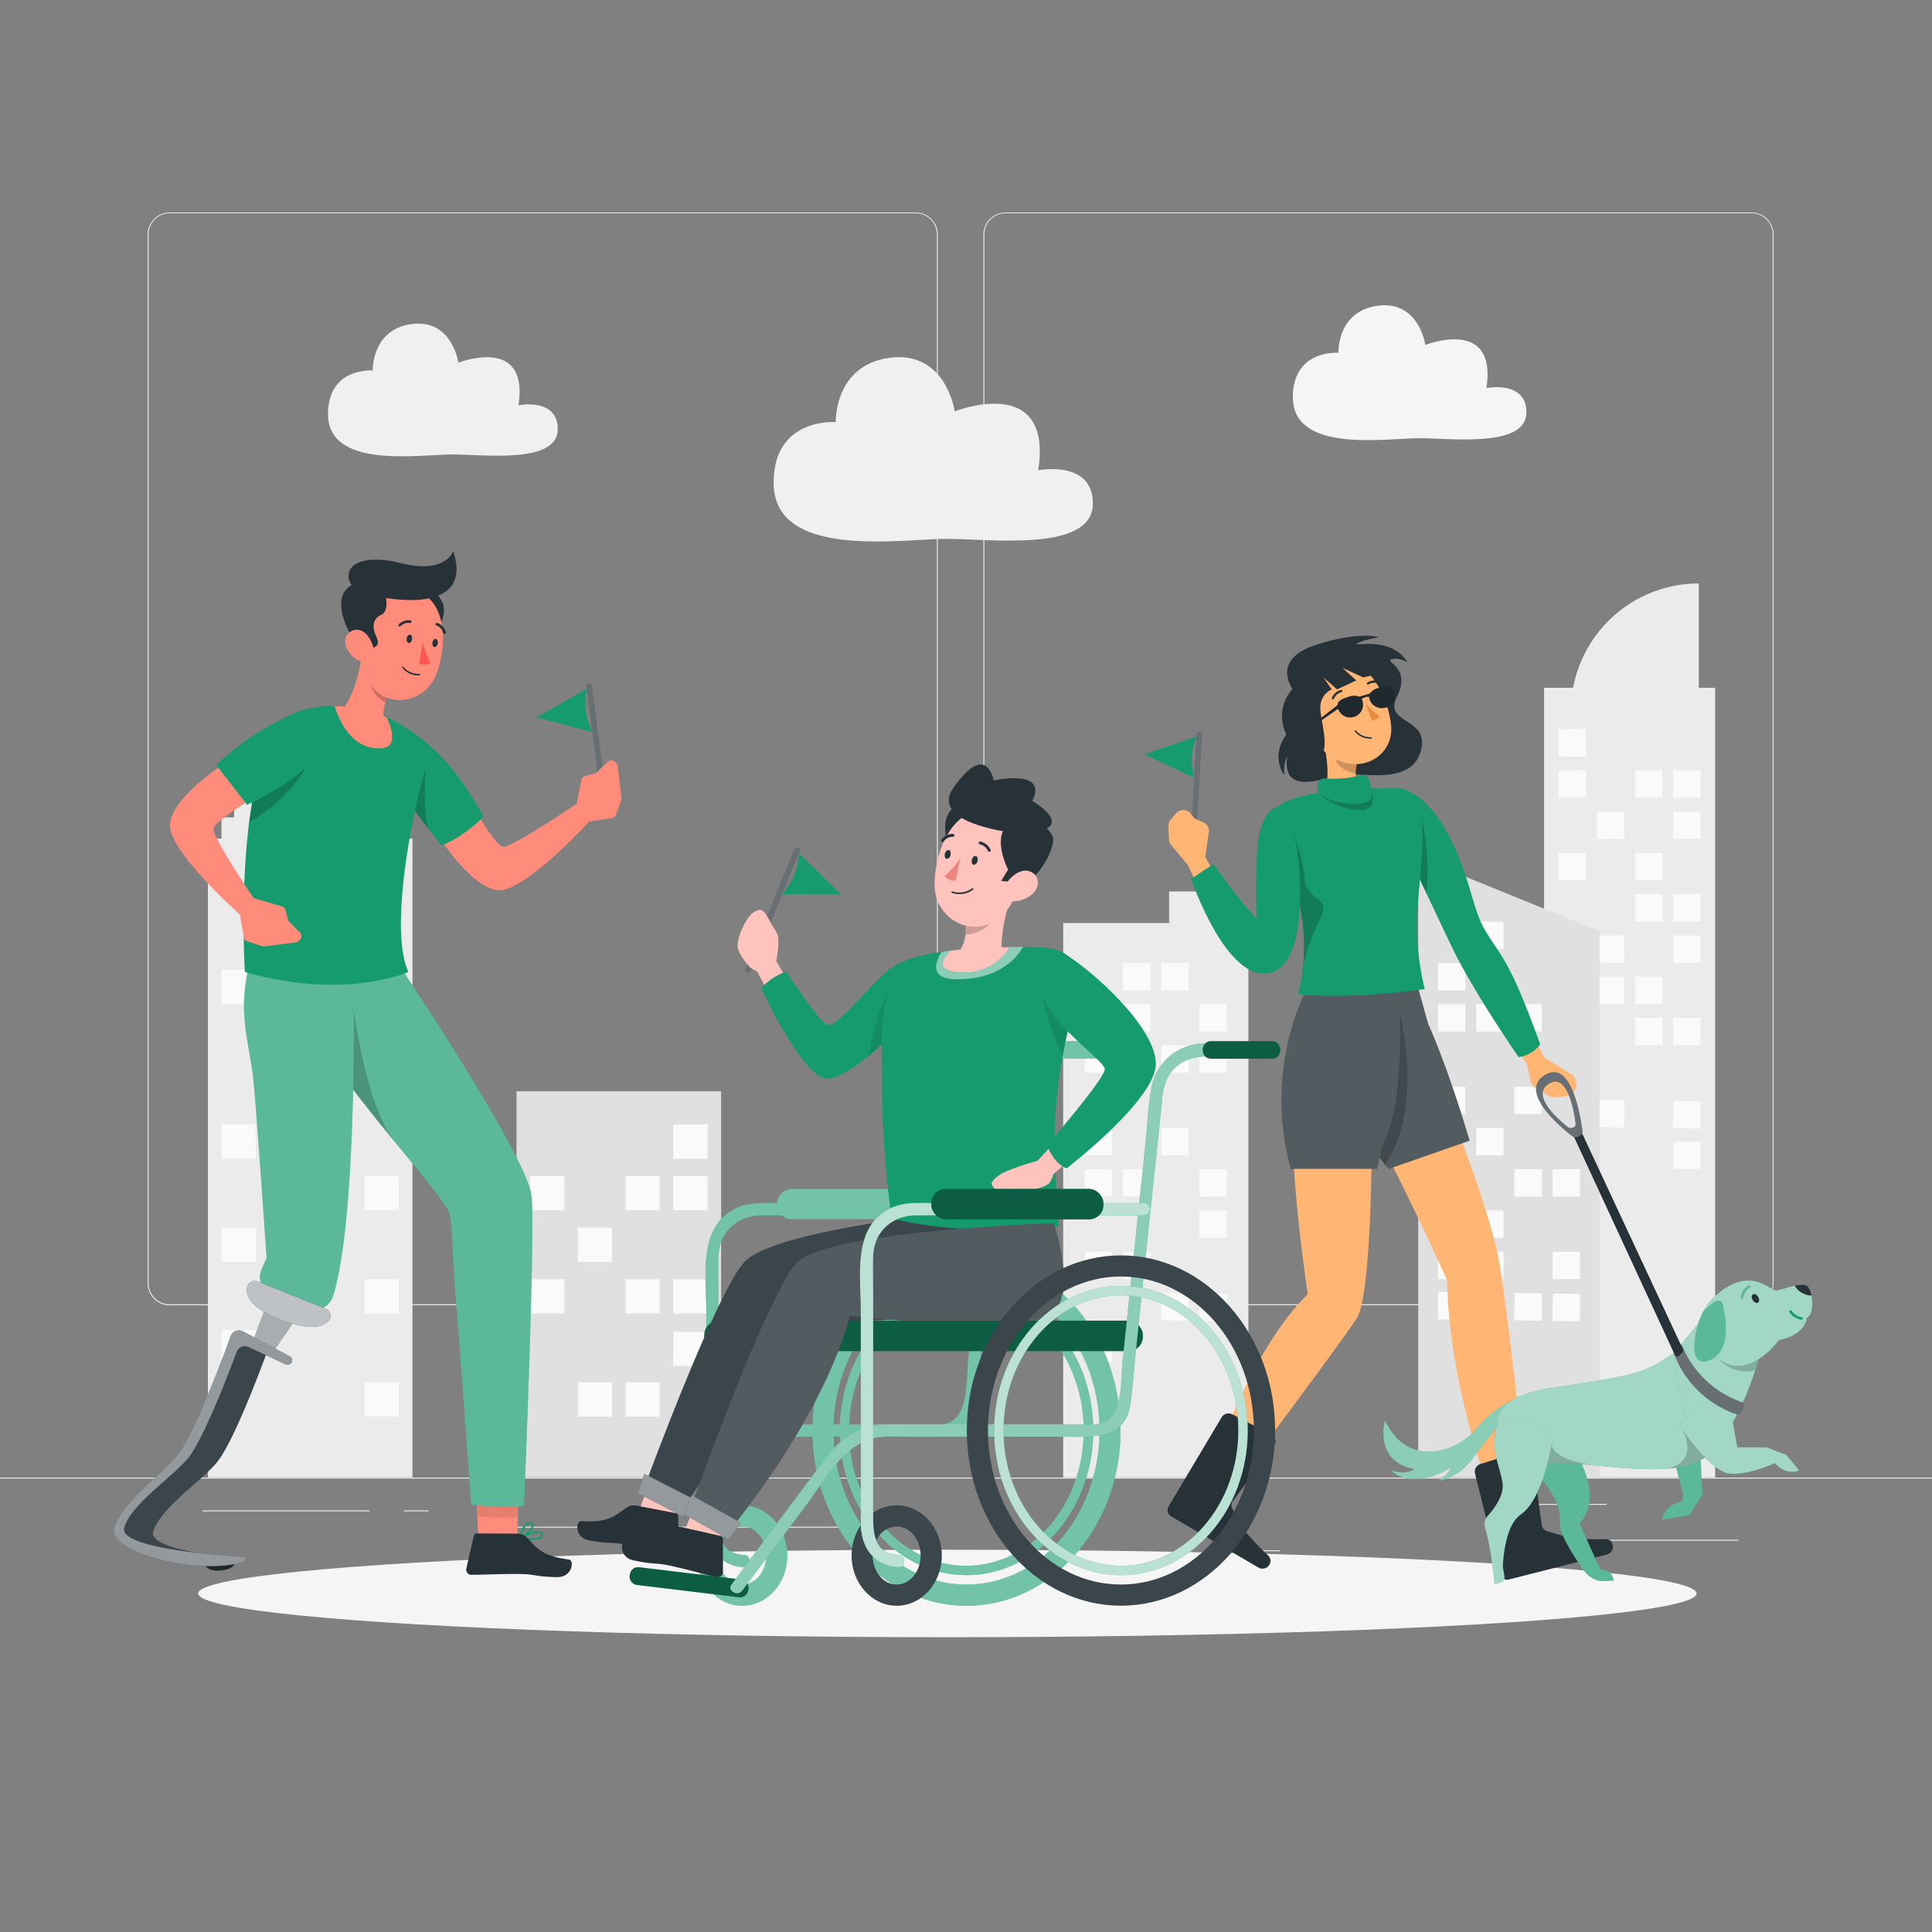 <svg xmlns="http://www.w3.org/2000/svg" viewBox="0 0 500 500"><rect x="0" y="0" width="500" height="500" fill="#808080" stroke="none"/><g id="freepik--background-complete--inject-1"><rect x="416.78" y="398.49" width="33.12" height="0.25" style="fill:#ebebeb"></rect><rect x="322.53" y="401.21" width="8.69" height="0.25" style="fill:#ebebeb"></rect><rect x="396.59" y="389.21" width="19.19" height="0.25" style="fill:#ebebeb"></rect><rect x="52.46" y="390.89" width="43.19" height="0.25" style="fill:#ebebeb"></rect><rect x="104.56" y="390.89" width="6.33" height="0.25" style="fill:#ebebeb"></rect><rect x="131.47" y="395.11" width="93.68" height="0.25" style="fill:#ebebeb"></rect><path d="M237,337.8H43.92a5.71,5.71,0,0,1-5.71-5.71V60.66A5.71,5.71,0,0,1,43.92,55H237a5.71,5.71,0,0,1,5.71,5.71V332.09A5.71,5.71,0,0,1,237,337.8ZM43.92,55.2a5.47,5.47,0,0,0-5.46,5.46V332.09a5.47,5.47,0,0,0,5.46,5.46H237a5.47,5.47,0,0,0,5.46-5.46V60.66A5.47,5.47,0,0,0,237,55.2Z" style="fill:#ebebeb"></path><path d="M453.31,337.8H260.21a5.72,5.72,0,0,1-5.71-5.71V60.66A5.72,5.72,0,0,1,260.21,55h193.1A5.71,5.71,0,0,1,459,60.66V332.09A5.71,5.71,0,0,1,453.31,337.8ZM260.21,55.2a5.47,5.47,0,0,0-5.46,5.46V332.09a5.47,5.47,0,0,0,5.46,5.46h193.1a5.47,5.47,0,0,0,5.46-5.46V60.66a5.47,5.47,0,0,0-5.46-5.46Z" style="fill:#ebebeb"></path><rect y="382.4" width="500" height="0.25" style="fill:#ebebeb"></rect><polygon points="103.23 217.04 103.23 211.54 89.32 211.54 60.61 196.34 60.61 211.54 57.31 211.54 57.31 217.04 53.8 217.04 53.8 382.35 106.75 382.35 106.75 217.04 103.23 217.04" style="fill:#ebebeb"></polygon><rect x="69.67" y="224.3" width="8.85" height="8.85" style="fill:#fafafa"></rect><rect x="69.67" y="237.65" width="8.85" height="8.85" style="fill:#fafafa"></rect><rect x="57.31" y="250.99" width="8.85" height="8.85" style="fill:#fafafa"></rect><rect x="82.02" y="250.99" width="8.85" height="8.85" style="fill:#fafafa"></rect><rect x="94.38" y="250.99" width="8.85" height="8.85" style="fill:#fafafa"></rect><rect x="82.02" y="264.34" width="8.85" height="8.85" style="fill:#fafafa"></rect><rect x="69.67" y="277.68" width="8.85" height="8.85" style="fill:#fafafa"></rect><rect x="94.38" y="277.68" width="8.85" height="8.85" style="fill:#fafafa"></rect><rect x="57.31" y="291.03" width="8.85" height="8.85" style="fill:#fafafa"></rect><rect x="69.67" y="291.03" width="8.85" height="8.85" style="fill:#fafafa"></rect><rect x="82.02" y="291.03" width="8.85" height="8.85" style="fill:#fafafa"></rect><rect x="94.38" y="304.37" width="8.85" height="8.85" style="fill:#fafafa"></rect><rect x="57.31" y="317.72" width="8.85" height="8.85" style="fill:#fafafa"></rect><rect x="94.38" y="331.07" width="8.85" height="8.85" style="fill:#fafafa"></rect><rect x="57.31" y="344.15" width="8.85" height="8.85" transform="translate(5 -0.85) rotate(0.82)" style="fill:#fafafa"></rect><rect x="94.38" y="357.76" width="8.85" height="8.85" style="fill:#fafafa"></rect><rect x="133.68" y="282.42" width="52.95" height="99.92" style="fill:#e0e0e0"></rect><rect x="174.27" y="291.03" width="8.85" height="8.85" style="fill:#fafafa"></rect><rect x="137.19" y="304.37" width="8.85" height="8.85" style="fill:#fafafa"></rect><rect x="161.91" y="304.37" width="8.85" height="8.85" style="fill:#fafafa"></rect><rect x="174.27" y="304.37" width="8.85" height="8.85" style="fill:#fafafa"></rect><rect x="149.55" y="317.72" width="8.85" height="8.85" style="fill:#fafafa"></rect><rect x="137.19" y="331.07" width="8.85" height="8.85" style="fill:#fafafa"></rect><rect x="161.91" y="331.07" width="8.85" height="8.85" style="fill:#fafafa"></rect><rect x="174.27" y="331.07" width="8.85" height="8.85" style="fill:#fafafa"></rect><rect x="174.27" y="344.68" width="8.85" height="8.85" transform="translate(5.02 -2.53) rotate(0.82)" style="fill:#fafafa"></rect><rect x="149.55" y="357.76" width="8.85" height="8.85" style="fill:#fafafa"></rect><rect x="161.91" y="357.76" width="8.85" height="8.85" style="fill:#fafafa"></rect><polygon points="319.09 238.88 319.09 230.71 302.57 230.71 302.57 238.88 275.15 238.88 275.15 382.35 323.09 382.35 323.09 238.88 319.09 238.88" style="fill:#ebebeb"></polygon><rect x="290.64" y="249.21" width="7.08" height="7.08" style="fill:#fafafa"></rect><rect x="300.53" y="249.21" width="7.08" height="7.08" style="fill:#fafafa"></rect><rect x="280.75" y="259.88" width="7.08" height="7.08" style="fill:#fafafa"></rect><rect x="290.64" y="259.88" width="7.08" height="7.08" style="fill:#fafafa"></rect><rect x="310.41" y="259.88" width="7.08" height="7.08" style="fill:#fafafa"></rect><rect x="280.75" y="270.56" width="7.08" height="7.08" style="fill:#fafafa"></rect><rect x="300.53" y="270.56" width="7.08" height="7.08" style="fill:#fafafa"></rect><rect x="310.41" y="270.56" width="7.08" height="7.08" style="fill:#fafafa"></rect><rect x="280.75" y="291.91" width="7.08" height="7.08" style="fill:#fafafa"></rect><rect x="300.53" y="291.91" width="7.08" height="7.08" style="fill:#fafafa"></rect><rect x="280.75" y="302.59" width="7.08" height="7.08" style="fill:#fafafa"></rect><rect x="290.64" y="302.59" width="7.08" height="7.08" style="fill:#fafafa"></rect><rect x="310.41" y="302.59" width="7.08" height="7.08" style="fill:#fafafa"></rect><rect x="310.41" y="313.27" width="7.08" height="7.08" style="fill:#fafafa"></rect><rect x="280.75" y="323.94" width="7.08" height="7.08" style="fill:#fafafa"></rect><rect x="290.64" y="323.94" width="7.08" height="7.08" style="fill:#fafafa"></rect><rect x="300.53" y="334.69" width="7.08" height="7.08" transform="translate(4.88 -4.32) rotate(0.82)" style="fill:#fafafa"></rect><rect x="310.41" y="334.83" width="7.08" height="7.08" transform="translate(4.88 -4.47) rotate(0.82)" style="fill:#fafafa"></rect><rect x="280.75" y="345.3" width="7.08" height="7.08" style="fill:#fafafa"></rect><path d="M439.65,178V151a33.11,33.11,0,0,0-32.53,27h-7.51V382.35h44.27V178Z" style="fill:#ebebeb"></path><rect x="403.37" y="188.69" width="7.08" height="7.08" style="fill:#fafafa"></rect><rect x="403.37" y="199.36" width="7.08" height="7.08" style="fill:#fafafa"></rect><rect x="423.15" y="199.36" width="7.08" height="7.08" style="fill:#fafafa"></rect><rect x="433.03" y="199.36" width="7.08" height="7.08" style="fill:#fafafa"></rect><rect x="413.26" y="210.04" width="7.08" height="7.08" style="fill:#fafafa"></rect><rect x="433.03" y="210.04" width="7.08" height="7.08" style="fill:#fafafa"></rect><rect x="403.37" y="220.72" width="7.08" height="7.08" style="fill:#fafafa"></rect><rect x="423.15" y="220.72" width="7.08" height="7.08" style="fill:#fafafa"></rect><rect x="423.15" y="231.39" width="7.08" height="7.08" style="fill:#fafafa"></rect><rect x="433.03" y="231.39" width="7.08" height="7.08" style="fill:#fafafa"></rect><rect x="413.26" y="242.07" width="7.08" height="7.08" style="fill:#fafafa"></rect><rect x="433.03" y="242.07" width="7.08" height="7.08" style="fill:#fafafa"></rect><rect x="413.26" y="252.75" width="7.08" height="7.08" style="fill:#fafafa"></rect><rect x="423.15" y="252.75" width="7.08" height="7.08" style="fill:#fafafa"></rect><rect x="423.15" y="263.42" width="7.08" height="7.08" style="fill:#fafafa"></rect><rect x="433.03" y="263.42" width="7.08" height="7.08" style="fill:#fafafa"></rect><rect x="413.26" y="284.71" width="7.08" height="7.08" transform="translate(4.18 -5.95) rotate(0.82)" style="fill:#fafafa"></rect><rect x="433.03" y="284.99" width="7.08" height="7.08" transform="translate(4.18 -6.23) rotate(0.82)" style="fill:#fafafa"></rect><rect x="433.03" y="295.45" width="7.08" height="7.08" style="fill:#fafafa"></rect><polygon points="414 382.35 367.04 382.35 367.04 221.93 414 241.01 414 382.35" style="fill:#e0e0e0"></polygon><rect x="382.04" y="238.53" width="7.08" height="7.08" style="fill:#fafafa"></rect><rect x="372.15" y="249.21" width="7.08" height="7.08" style="fill:#fafafa"></rect><rect x="372.15" y="259.88" width="7.08" height="7.08" style="fill:#fafafa"></rect><rect x="382.04" y="259.88" width="7.08" height="7.08" style="fill:#fafafa"></rect><rect x="391.93" y="259.88" width="7.08" height="7.08" style="fill:#fafafa"></rect><rect x="372.15" y="281.24" width="7.08" height="7.08" style="fill:#fafafa"></rect><rect x="391.93" y="281.24" width="7.08" height="7.08" style="fill:#fafafa"></rect><rect x="382.04" y="291.91" width="7.08" height="7.08" style="fill:#fafafa"></rect><rect x="372.15" y="302.59" width="7.08" height="7.08" style="fill:#fafafa"></rect><rect x="391.93" y="302.59" width="7.08" height="7.08" style="fill:#fafafa"></rect><rect x="401.82" y="302.59" width="7.08" height="7.08" style="fill:#fafafa"></rect><rect x="382.04" y="313.27" width="7.08" height="7.08" style="fill:#fafafa"></rect><rect x="372.15" y="323.94" width="7.08" height="7.08" style="fill:#fafafa"></rect><rect x="382.04" y="323.94" width="7.08" height="7.08" style="fill:#fafafa"></rect><rect x="401.82" y="323.94" width="7.08" height="7.08" style="fill:#fafafa"></rect><rect x="372.15" y="334.41" width="7.08" height="7.08" transform="translate(4.88 -5.35) rotate(0.82)" style="fill:#fafafa"></rect><rect x="391.93" y="334.69" width="7.08" height="7.08" transform="translate(4.89 -5.64) rotate(0.82)" style="fill:#fafafa"></rect><rect x="401.81" y="334.83" width="7.08" height="7.08" transform="translate(4.89 -5.78) rotate(0.82)" style="fill:#fafafa"></rect><rect x="382.04" y="345.3" width="7.08" height="7.08" style="fill:#fafafa"></rect><path d="M117,117.61c-8.44,0-32.11,3.9-32.11-10.45,0-12.19,11.57-11.29,11.57-11.29s-.33-10.56,10-12c10.57-1.44,12.17,10,12.17,10s18.35-7.26,15.55,11c0,0,10.17-2,10.17,6.18C144.32,120.2,125.18,117.58,117,117.61Z" style="fill:#f0f0f0"></path><path d="M244.85,139.46c-11.73,0-44.64,5.42-44.64-14.52,0-17,16.08-15.7,16.08-15.7s-.46-14.68,13.87-16.64c14.69-2,16.91,13.86,16.91,13.86s25.5-10.1,21.62,15.25c0,0,14.14-2.82,14.14,8.6C282.83,143.06,256.22,139.42,244.85,139.46Z" style="fill:#f0f0f0"></path><path d="M367.25,113.41c-8.59,0-32.66,4-32.66-10.63,0-12.4,11.77-11.48,11.77-11.48S346,80.56,356.5,79.13c10.75-1.47,12.37,10.14,12.37,10.14s18.66-7.39,15.82,11.15c0,0,10.35-2.06,10.35,6.29C395,116,375.57,113.38,367.25,113.41Z" style="fill:#f5f5f5"></path></g><g id="freepik--Shadow--inject-1"><ellipse id="freepik--path--inject-1" cx="245.18" cy="412.39" rx="193.89" ry="11.32" style="fill:#f5f5f5"></ellipse></g><g id="freepik--character-3--inject-1"><path d="M334.51,178.3s-5.66-7.52,5.78-11.3,16.55-2.09,16.55-2.09-4.38.81-5.72,1.68,8.89-2.19,13.15,4.82c0,0-2.19-1.39-4.14-.78s5.19,2.11,1.44,9.58,8.66,5.24,6.11,14.21-15.19,5.3-20.2,6.13-15.7,5.5-14.37-4.59c0,0-1,1.23-.74,4.64,0,0-3.69-4.64.55-10.52A10.42,10.42,0,0,1,334.51,178.3Z" style="fill:#263238"></path><path d="M376.43,290.31s9.5,24.11,11.69,37,7.8,63.81,7.8,63.81l-8.28,1S375,360.94,374.49,331.23c0,0-11.45-25.09-16.81-34.59Z" style="fill:#ffb573"></path><path d="M396.58,377.08,399,394.64a1.91,1.91,0,0,0,1.33,1.59,66.32,66.32,0,0,0,7,1.88,75.12,75.12,0,0,0,8.17.22,1.9,1.9,0,0,1,1.89,1.53h0a2.08,2.08,0,0,1-1.51,2.45l-25.33,6.45a1.92,1.92,0,0,1-2.36-1.41l-6.45-26a2.09,2.09,0,0,1,1.41-2.48l10.93-3.38A1.92,1.92,0,0,1,396.58,377.08Z" style="fill:#263238"></path><path d="M366.69,254.51,369.61,265s4.63,9.74,10.72,30.2l-20.94,7.31s-12.67-14.37-15.59-30.69,0-16.36,0-16.36Z" style="fill:#263238"></path><path d="M366.69,254.51,369.61,265s4.63,9.74,10.72,30.2l-20.94,7.31s-12.67-14.37-15.59-30.69,0-16.36,0-16.36Z" style="fill:#fff;opacity:0.2"></path><path d="M362.25,262.42l-3.84,1.1v6l-3.94,12.43s-.54,7.05-.49,13.34c1.88,2.83,3.54,5,4.51,6.15h0C368.72,286,362.25,262.42,362.25,262.42Z" style="opacity:0.2"></path><path d="M355,296.15s0,39-3.89,45.06-30.94,42.13-30.94,42.13L314.09,379s9.25-29.22,24.35-44.08c0,0-3.9-25.82-3.9-41.89Z" style="fill:#ffb573"></path><path d="M329.71,374.17l-10.6,14.22a1.91,1.91,0,0,0-.18,2.06,69.41,69.41,0,0,0,3.63,6.24,77.23,77.23,0,0,0,5.66,5.9,1.92,1.92,0,0,1,.27,2.42h0a2.09,2.09,0,0,1-2.8.68l-22.55-13.23a1.92,1.92,0,0,1-.68-2.66l13.7-23a2.1,2.1,0,0,1,2.75-.78l10.15,5.29A1.92,1.92,0,0,1,329.71,374.17Z" style="fill:#263238"></path><path d="M361.82,254.51s2.68,29.95-4.14,42.13l-1.22,5.85h-22.4a67.26,67.26,0,0,1,4.14-46.76Z" style="fill:#263238"></path><path d="M361.82,254.51s2.68,29.95-4.14,42.13l-1.22,5.85h-22.4a67.26,67.26,0,0,1,4.14-46.76Z" style="fill:#fff;opacity:0.2"></path><path d="M396.41,267.17l3.16,6.46,6.9,4.24a3.13,3.13,0,0,1,1.36,1.77h0a3.13,3.13,0,0,1-2.46,4L403,284a3.08,3.08,0,0,1-2.14-.4l-3.33-2a3.13,3.13,0,0,1-1.44-2l-.93-4.28-4.14-6.09Z" style="fill:#ffb573"></path><path d="M361.42,204s6.49-.4,12.82,11,6.53,19.65,10,25.58c4.21,7.22,6.09,6.81,14.37,29.71a8.38,8.38,0,0,1-5.6,3.29S381.31,256.7,375.7,245s-15.58-33.12-15.58-33.12Z" style="fill:#169B6E"></path><path d="M369.14,231.16a60.29,60.29,0,0,0-1.71-21.54l-2.37,2.67s-.55,3.15-1.22,7.57C365.38,223.15,367.24,227.13,369.14,231.16Z" style="opacity:0.2"></path><path d="M342.26,190.9c1.13,4.39,2.46,12.48-.48,15.62a51.3,51.3,0,0,0,11.82,6.08c4.7-4.36,2-6.86,2-6.86-5-.93-5.1-4.59-4.47-8.08Z" style="fill:#ffb573"></path><path d="M345.89,193.69l5.26,4a14.61,14.61,0,0,0-.29,2.47c-1.9-.17-4.85-1.7-5.16-3.68A8,8,0,0,1,345.89,193.69Z" style="opacity:0.2;isolation:isolate"></path><path d="M337.38,184.62c2.84,6.76,3.9,9.69,8.63,12,7.11,3.49,14.79-1.48,14-8.95-.69-6.73-5.22-16.65-12.94-17a10,10,0,0,0-9.72,14Z" style="fill:#ffb573"></path><path d="M337.65,190.66a5.35,5.35,0,0,0,3.49,2.14c1.86.28,2.56-1.44,1.85-3.07-.63-1.47-2.37-3.39-4.14-2.92a2.43,2.43,0,0,0-1.2,3.85Z" style="fill:#ffb573"></path><path d="M353.53,182.21a17.1,17.1,0,0,0,3.51,3.12,2.75,2.75,0,0,1-2,1.16Z" style="fill:#ed893e"></path><path d="M345,181a.26.26,0,0,1-.15,0,.29.29,0,0,1-.16-.38h0a3.41,3.41,0,0,1,2.37-2.06.3.3,0,0,1,.33.24.28.28,0,0,1-.23.33,2.84,2.84,0,0,0-1.93,1.72A.29.29,0,0,1,345,181Z" style="fill:#263238"></path><path d="M356.93,176.91a.26.26,0,0,1-.15,0,2.85,2.85,0,0,0-2.57.2.28.28,0,0,1-.4-.06h0a.3.3,0,0,1,.07-.41,3.44,3.44,0,0,1,3.13-.27.29.29,0,0,1,.18.37.3.3,0,0,1-.25.19Z" style="fill:#263238"></path><path d="M349.23,182.67c.2.56.65.91,1,.79s.5-.69.3-1.25-.65-.91-1-.79S349,182.11,349.23,182.67Z" style="fill:#263238"></path><path d="M355.59,180.45c.2.56.65.91,1,.78s.5-.68.31-1.25-.65-.91-1-.78S355.39,179.88,355.59,180.45Z" style="fill:#263238"></path><path d="M355.75,179.28l1.21-.86S356.64,179.72,355.75,179.28Z" style="fill:#263238"></path><path d="M349.39,181.51l1.21-.86S350.28,181.94,349.39,181.51Z" style="fill:#263238"></path><rect x="308.85" y="189.41" width="1.33" height="32.64" rx="0.42" transform="translate(607.16 428.28) rotate(-176.83)" style="fill:#263238"></rect><rect x="308.85" y="189.41" width="1.33" height="32.64" rx="0.42" transform="translate(607.16 428.28) rotate(-176.83)" style="fill:#fff;opacity:0.3"></rect><path d="M296.2,195.22l13.49-4.64a15.47,15.47,0,0,0-.59,10.75Z" style="fill:#169B6E"></path><path d="M335.92,257.27s11.86,1.62,32.8-1.3a70.05,70.05,0,0,1-1.78-22.25c1-12.5,3.89-29.71-5.52-29.71-10.72,0-26.15.65-30.85,4.87S342.5,231.78,335.92,257.27Z" style="fill:#169B6E"></path><path d="M341,205.25v-2.11a1.69,1.69,0,0,1,1.93-1.69,28.67,28.67,0,0,0,9.35-.82,1.73,1.73,0,0,1,2,1.19l.66,2.28s1.47,3.43-2.74,3.81C344.85,208.56,341,205.25,341,205.25Z" style="fill:#169B6E"></path><path d="M337.66,227.6c-.36-5.36-3.12-12.48-3.12-12.48l-3.49,1.74c2.66,7.74,8.13,20.11,5.9,35.28,0-.07,0-.13,0-.2,1.81-11.15,5.81-14.24,5.51-17.4C342.32,232.7,338,231.75,337.66,227.6Z" style="opacity:0.2"></path><path d="M355,204.52h0c.24.92.44,3.09-2.87,3.39a16.67,16.67,0,0,1-10.7-2.29h0a19.33,19.33,0,0,0,9.84,4C357,210.12,355,204.52,355,204.52Z" style="opacity:0.2"></path><path d="M315,227.39l-3.09-5.68.94-6.25a2.48,2.48,0,0,0-1.44-2.64l-2.26-1-1-1.28a2.48,2.48,0,0,0-3.81,0l-1.34,1.56a2.54,2.54,0,0,0-.6,1.69l.11,3.38a2.46,2.46,0,0,0,.58,1.51l4.32,5.19,2.92,6.17Z" style="fill:#ffb573"></path><path d="M330.57,208.88s-4.79.33-5.28,12.26,0,16.56,0,16.56-2.92-2.19-11.2-14.12l-5.85,3.89s9,26.39,20,24.4,7.8-29,7.8-29S335.36,212,330.57,208.88Z" style="fill:#169B6E"></path><path d="M354,191.13a6.77,6.77,0,0,0,.9,0,.19.19,0,0,0,.13-.22.18.18,0,0,0-.15-.13,4.86,4.86,0,0,1-4-1.74.18.18,0,0,0-.25,0,.2.2,0,0,0,0,.25A5,5,0,0,0,354,191.13Z" style="fill:#263238"></path><polygon points="346.52 182.21 341.74 185.92 341.74 186.59 346.82 183.06 346.52 182.21" style="fill:#263238"></polygon><polygon points="346.52 182.21 341.74 185.92 341.74 186.59 346.82 183.06 346.52 182.21" style="opacity:0.2"></polygon><path d="M337.11,173.92s9.8-11,19.68.49l-4,.9-5.38-2.48,3.6,3.26-5,2.33-3.49-3.11,2.13,3.11a5,5,0,0,0-2.91,4c-.52,3.17,3.62,13.63-1.55,13.52s-5.54-11.76-5.54-11.76Z" style="fill:#263238"></path><path d="M360.78,179c-.52-1.76-2-1.55-3.76-1a3.91,3.91,0,0,0-2.54,1.51l-2.68.79a3.9,3.9,0,0,0-2.95.11c-1.75.51-3.12,1.14-2.6,2.89a3.31,3.31,0,1,0,6.36-1.87,2.53,2.53,0,0,0-.23-.55,2.92,2.92,0,0,1,.93-.42,3.18,3.18,0,0,1,1-.16,3,3,0,0,0,.11.6,3.31,3.31,0,0,0,6.36-1.87Z" style="fill:#263238"></path><path d="M360.78,179c-.52-1.76-2-1.55-3.76-1a3.91,3.91,0,0,0-2.54,1.51l-2.68.79a3.9,3.9,0,0,0-2.95.11c-1.75.51-3.12,1.14-2.6,2.89a3.31,3.31,0,1,0,6.36-1.87,2.53,2.53,0,0,0-.23-.55,2.92,2.92,0,0,1,.93-.42,3.18,3.18,0,0,1,1-.16,3,3,0,0,0,.11.6,3.31,3.31,0,0,0,6.36-1.87Z" style="opacity:0.2"></path><path d="M407.84,376.15s7.4,11.08.94,18.12l5.37,11.92a3.09,3.09,0,0,1,3.44,2.87l-3,.15s-2.92,0-5.17-3.41-5.95-8.81-5.74-11.87-.71-6.58-5.63-12.1S405.21,373.28,407.84,376.15Z" style="fill:#169B6E"></path><path d="M407.84,376.15s7.4,11.08.94,18.12l5.37,11.92a3.09,3.09,0,0,1,3.44,2.87l-3,.15s-2.92,0-5.17-3.41-5.95-8.81-5.74-11.87-.71-6.58-5.63-12.1S405.21,373.28,407.84,376.15Z" style="fill:#fff;opacity:0.3"></path><path d="M390.87,362.67a26.94,26.94,0,0,0-8.67,6.93c-4.69,6-17.79,10.81-23.76-2,0,0-3.09,10.63,7.63,12.6,0,0-2.19,1.68-6.05.32,0,0,4.68,5.57,15.73-.82a9.65,9.65,0,0,1-3.46,3.47s4.84-.25,9-5.93c3.31-4.53,8.35-10.74,8.35-10.74Z" style="fill:#169B6E"></path><path d="M390.87,362.67a26.94,26.94,0,0,0-8.67,6.93c-4.69,6-17.79,10.81-23.76-2,0,0-3.09,10.63,7.63,12.6,0,0-2.19,1.68-6.05.32,0,0,4.68,5.57,15.73-.82a9.65,9.65,0,0,1-3.46,3.47s4.84-.25,9-5.93c3.31-4.53,8.35-10.74,8.35-10.74Z" style="fill:#fff;opacity:0.5"></path><path d="M439.9,373.51l.68,13.22-3.38,5.46-7.09,1.1a5.9,5.9,0,0,1,5.16-4.66l.36-1.89-3-11.3Z" style="fill:#169B6E"></path><path d="M439.9,373.51l.68,13.22-3.38,5.46-7.09,1.1a5.9,5.9,0,0,1,5.16-4.66l.36-1.89-3-11.3Z" style="fill:#fff;opacity:0.3"></path><path d="M387.18,369.66c.5-4.37,1.67-8.58,14.74-10.54s20.49-3,25.73-5.54,9.17-8.11,15-2.4,7.58,20.74-2,26.44-31.21.16-39.13,1.06S386.22,378.06,387.18,369.66Z" style="fill:#169B6E"></path><path d="M387.18,369.66c.5-4.37,1.67-8.58,14.74-10.54s20.49-3,25.73-5.54,9.17-8.11,15-2.4,7.58,20.74-2,26.44-31.21.16-39.13,1.06S386.22,378.06,387.18,369.66Z" style="fill:#fff;opacity:0.6"></path><path d="M433.28,350.12s8.19-9.73,10.91-13.77,12.62,1.17,13.13,3.95-3.77,22-12.27,32.95S433.28,350.12,433.28,350.12Z" style="fill:#169B6E"></path><path d="M433.28,350.12s8.19-9.73,10.91-13.77,12.62,1.17,13.13,3.95-3.77,22-12.27,32.95S433.28,350.12,433.28,350.12Z" style="fill:#fff;opacity:0.6"></path><path d="M412.43,379.21c-11.39-1.66-10.83-5.46-10.83-5.46l-2.42-.7-1.58,2.33-.13,3.52a34.33,34.33,0,0,0,4-.22c2.53-.29,6.47.08,11,.53Z" style="opacity:0.2"></path><path d="M401.8,372.56s-2.26,15.24-8.14,19.32c-3.39,2.35-4.3,8.16-4.69,12.55-.28,3.24,2,4.78-2.18,5.49,0,0-.86-9.45-2.43-14.37a3.33,3.33,0,0,1,.69-3.25c1.73-1.93,4.37-5.48,3.79-8.7-.86-4.71-2.89-7.9-1.66-13.94S401,368.94,401.8,372.56Z" style="fill:#169B6E"></path><path d="M401.8,372.56s-2.26,15.24-8.14,19.32c-3.39,2.35-4.3,8.16-4.69,12.55-.28,3.24,2,4.78-2.18,5.49,0,0-.86-9.45-2.43-14.37a3.33,3.33,0,0,1,.69-3.25c1.73-1.93,4.37-5.48,3.79-8.7-.86-4.71-2.89-7.9-1.66-13.94S401,368.94,401.8,372.56Z" style="fill:#fff;opacity:0.6"></path><path d="M440.45,369.28l-3.62-.6-1.31,1.52s4.46,8-4.07,9.87a21.62,21.62,0,0,0,9.15-2.45,12.44,12.44,0,0,0,2.11-1.57Z" style="opacity:0.2"></path><path d="M434.79,369.16s7.75,11.53,12.58,12.18,12-2.69,12-2.69,2.53,3.33,6.27,1.91l-3.38-4.06-5.14-1.93h-7.48s-1.91-10.51-2.39-13.05S433.53,367.38,434.79,369.16Z" style="fill:#169B6E"></path><path d="M434.79,369.16s7.75,11.53,12.58,12.18,12-2.69,12-2.69,2.53,3.33,6.27,1.91l-3.38-4.06-5.14-1.93h-7.48s-1.91-10.51-2.39-13.05S433.53,367.38,434.79,369.16Z" style="fill:#fff;opacity:0.6"></path><path d="M454.37,346.21,447.61,349l-2.52,3s3.76,4.08,9.18,2.61c.84-2.57,1.51-5,2-7.11A14.16,14.16,0,0,0,454.37,346.21Z" style="opacity:0.2"></path><path d="M442.62,336.67s4.15-4.73,8.88-5.21,6.84,2.69,8.42,2.49,6.7-2.44,8-1,1.72,7.17-.31,8.13c0,0-.26,4.4-7.26,5.74,0,0-5,7.09-11.12,6.67S436.18,344.08,442.62,336.67Z" style="fill:#169B6E"></path><path d="M442.62,336.67s4.15-4.73,8.88-5.21,6.84,2.69,8.42,2.49,6.7-2.44,8-1,1.72,7.17-.31,8.13c0,0-.26,4.4-7.26,5.74,0,0-5,7.09-11.12,6.67S436.18,344.08,442.62,336.67Z" style="fill:#fff;opacity:0.6"></path><path d="M444,336.8a1.21,1.21,0,0,1,1.84.71c.86,3.54,2.25,11.93-3.15,14.4-6.91,3.16-3.62-10.05-1.76-12.65A15.17,15.17,0,0,1,444,336.8Z" style="fill:#169B6E"></path><path d="M444,336.8a1.21,1.21,0,0,1,1.84.71c.86,3.54,2.25,11.93-3.15,14.4-6.91,3.16-3.62-10.05-1.76-12.65A15.17,15.17,0,0,1,444,336.8Z" style="fill:#fff;opacity:0.3"></path><path d="M433.07,349.88A26.44,26.44,0,0,0,449.39,366a1,1,0,0,0,1.22-.5l.65-1.23a1,1,0,0,0-.56-1.42,25.92,25.92,0,0,1-15.34-14.48.79.79,0,0,0-1.31-.21l-.82.93A.78.78,0,0,0,433.07,349.88Z" style="fill:#263238"></path><path d="M433.07,349.88A26.44,26.44,0,0,0,449.39,366a1,1,0,0,0,1.22-.5l.65-1.23a1,1,0,0,0-.56-1.42,25.92,25.92,0,0,1-15.34-14.48.79.79,0,0,0-1.31-.21l-.82.93A.78.78,0,0,0,433.07,349.88Z" style="fill:#fff;opacity:0.3"></path><path d="M453.6,336.46c.35.6.95.9,1.35.67s.42-.91.06-1.5-.94-.9-1.34-.67S453.24,335.86,453.6,336.46Z" style="fill:#263238"></path><path d="M453,332.88a.34.34,0,0,1-.18.34,3.83,3.83,0,0,0-1.65,2.6.33.33,0,0,1-.37.28.32.32,0,0,1-.27-.37c0-.08.35-2.27,2-3.09a.33.33,0,0,1,.44.14A.42.42,0,0,1,453,332.88Z" style="fill:#169B6E"></path><path d="M453,332.88a.34.34,0,0,1-.18.34,3.83,3.83,0,0,0-1.65,2.6.33.33,0,0,1-.37.28.32.32,0,0,1-.27-.37c0-.08.35-2.27,2-3.09a.33.33,0,0,1,.44.14A.42.42,0,0,1,453,332.88Z" style="fill:#fff;opacity:0.3"></path><path d="M463.39,339.08a.31.31,0,0,1,.33.18,3.87,3.87,0,0,0,2.6,1.65.33.33,0,0,1,.28.37.33.33,0,0,1-.37.27c-.08,0-2.26-.36-3.09-2a.34.34,0,0,1,.14-.44A.21.21,0,0,1,463.39,339.08Z" style="fill:#169B6E"></path><path d="M464.46,332.74a5.06,5.06,0,0,0,1.88,1.85,5.14,5.14,0,0,0,2.48.7,5.05,5.05,0,0,0-.91-2.31C467.33,332.31,465.94,332.41,464.46,332.74Z" style="fill:#263238"></path><path d="M435.53,349.16l-26.84-57.49-2.06,1,26.8,57.95a.74.74,0,0,0,1.22.18l.76-.84A.75.75,0,0,0,435.53,349.16Z" style="fill:#263238"></path><path d="M399.78,278.24c-6.88,4.24,4,13.37,7,15.71a1.62,1.62,0,0,0,1.57.25l.12,0a1.63,1.63,0,0,0,1.05-1.75C408.89,288,406.48,274.11,399.78,278.24Zm7,13.66a.92.92,0,0,1-.89-.14c-2-1.51-10-8.19-5.06-11.27s6.56,7.39,6.93,10.29a.91.91,0,0,1-.6,1Z" style="fill:#263238"></path><path d="M399.78,278.24c-6.88,4.24,4,13.37,7,15.71a1.62,1.62,0,0,0,1.57.25l.12,0a1.63,1.63,0,0,0,1.05-1.75C408.89,288,406.48,274.11,399.78,278.24Zm7,13.66a.92.92,0,0,1-.89-.14c-2-1.51-10-8.19-5.06-11.27s6.56,7.39,6.93,10.29a.91.91,0,0,1-.6,1Z" style="fill:#fff;opacity:0.3"></path></g><g id="freepik--character-1--inject-1"><polygon points="123.06 382.08 123.89 400.69 133.8 400.93 134.26 381.69 123.06 382.08" style="fill:#ff8b7b"></polygon><path d="M123.52,392.26a33.22,33.22,0,0,0,10.49.25l.19-8.09-5.57-1.32-5.52.1Z" style="opacity:0.1"></path><path d="M134.73,398.24a.22.22,0,0,1-.18-.19.21.21,0,0,1,.11-.23c.14-.08,3.45-1.95,5-1.51a1.19,1.19,0,0,1,.71.53.86.86,0,0,1,0,1c-.4.5-1.61.71-2.79.7A16.45,16.45,0,0,1,134.73,398.24Zm.72-.3c1.76.23,4.15.23,4.59-.39.07-.07.13-.21,0-.49a.62.62,0,0,0-.44-.31,1.52,1.52,0,0,0-.42-.06A10.28,10.28,0,0,0,135.45,397.94Z" style="fill:#169B6E"></path><path d="M134.61,398.22a.2.2,0,0,1-.1-.2c0-.12.28-2.67,1.49-3.65a1.67,1.67,0,0,1,1.25-.38c.62.07.81.38.83.64.2,1.06-2.09,3.1-3.23,3.6h-.09A.16.16,0,0,1,134.61,398.22Zm2.49-3.81a1.22,1.22,0,0,0-.78.28,5.27,5.27,0,0,0-1.27,2.9c1.17-.69,2.67-2.29,2.62-2.93,0-.06,0-.22-.44-.26Z" style="fill:#169B6E"></path><path d="M133.77,396.91l-10.33-.06a.83.83,0,0,0-.82.64l-1.92,8.4a1.39,1.39,0,0,0,1,1.66,1.55,1.55,0,0,0,.29,0c3.73,0,7-.23,11.68-.2,5.47,0,4.08.68,10.51.81,3.88.07,4.61-4.33,3-4.56-7.52-1-8.29-3.26-11.17-6A3.33,3.33,0,0,0,133.77,396.91Z" style="fill:#263238"></path><path d="M100.43,245.49s35.67,52.67,37.11,63.89c1.09,8.52-1.93,80.32-1.93,80.32a62.46,62.46,0,0,1-13.67-.33s-2.39-33.88-4.22-56.4c-.78-9.63-.61-17.17-1.49-19.16-2.91-6.65-31.93-37-35.4-49.22s-2.14-18.89-2.14-18.89Z" style="fill:#169B6E"></path><path d="M100.43,245.49s35.67,52.67,37.11,63.89c1.09,8.52-1.93,80.32-1.93,80.32a62.46,62.46,0,0,1-13.67-.33s-2.39-33.88-4.22-56.4c-.78-9.63-.61-17.17-1.49-19.16-2.91-6.65-31.93-37-35.4-49.22s-2.14-18.89-2.14-18.89Z" style="fill:#fff;opacity:0.3"></path><path d="M102.39,295.78h0c-9-11.11-11.66-41.49-11.66-41.49l-7.88,7.27-.61,6.52C85.89,275.46,94.64,286.33,102.39,295.78Z" style="opacity:0.2"></path><path d="M91.42,247.38s1.61,66-5.22,88.05A5.36,5.36,0,0,1,79,338.66l-8.48-3.45a5,5,0,0,1-2.83-6.69L69,325.58s-2.31-33.8-3.33-45.14-5.13-19.41,0-34.62Z" style="fill:#169B6E"></path><path d="M91.42,247.38s1.61,66-5.22,88.05A5.36,5.36,0,0,1,79,338.66l-8.48-3.45a5,5,0,0,1-2.83-6.69L69,325.58s-2.31-33.8-3.33-45.14-5.13-19.41,0-34.62Z" style="fill:#fff;opacity:0.3"></path><polygon points="69.22 337.01 65.25 347.65 70.24 350.53 76.58 341.28 69.22 337.01" style="fill:#263238"></polygon><polygon points="69.22 337.01 65.25 347.65 70.24 350.53 76.58 341.28 69.22 337.01" style="fill:#fff;opacity:0.6"></polygon><path d="M60.4,403.12c-9.92-1-21.85-3.07-20.74-6.76,1.88-6.25,13-13.36,16.75-18.26,4.59-5.94,12.38-27.35,12.38-27.35a2.31,2.31,0,0,1,3.07-1.09l-9.3-3.6-4.1,7.15-10,23.31-8,7-7.57,8.57-1.66,4.69,2.43,2.16,11.41,3.89,10.32,1.11Z" style="fill:#263238"></path><path d="M60.4,403.12c-9.92-1-21.85-3.07-20.74-6.76,1.88-6.25,13-13.36,16.75-18.26,4.59-5.94,12.38-27.35,12.38-27.35a2.31,2.31,0,0,1,3.07-1.09l-9.3-3.6-4.1,7.15-10,23.31-8,7-7.57,8.57-1.66,4.69,2.43,2.16,11.41,3.89,10.32,1.11Z" style="fill:#fff;opacity:0.1"></path><path d="M53,404.52l7.58-.61s1,2-3.26,2.5S53,404.52,53,404.52Z" style="fill:#263238"></path><path d="M53,404.52l7.58-.61s1,2-3.26,2.5S53,404.52,53,404.52Z" style="opacity:0.2"></path><path d="M66.6,331.65l17.71,7.07a1.93,1.93,0,0,1,.84,3c-1.27,1.56-4.44,2.86-12.29-.09-8.43-3.17-9.35-6.57-8.88-8.65A1.94,1.94,0,0,1,66.6,331.65Z" style="fill:#263238"></path><path d="M66.6,331.65l17.71,7.07a1.93,1.93,0,0,1,.84,3c-1.27,1.56-4.44,2.86-12.29-.09-8.43-3.17-9.35-6.57-8.88-8.65A1.94,1.94,0,0,1,66.6,331.65Z" style="fill:#fff;opacity:0.7"></path><path d="M63,402.9a.65.65,0,0,1,.18,1.26c-11.51,3.8-35.93-2.47-33.56-9,2.57-7.07,13-14.12,16.75-19.24,4.94-6.65,13.38-30.3,13.38-30.3a2.29,2.29,0,0,1,3.18-1.05L75,351a1.16,1.16,0,0,1,.48,1.61h0a1.25,1.25,0,0,1-1.57.5l-9.55-4.48a2.3,2.3,0,0,0-3.07,1.08s-7.79,21.42-12.38,27.36c-3.79,4.9-14.87,12-16.75,18.25C30.62,400.5,54.77,402.4,63,402.9Z" style="fill:#263238"></path><path d="M63,402.9a.65.65,0,0,1,.18,1.26c-11.51,3.8-35.93-2.47-33.56-9,2.57-7.07,13-14.12,16.75-19.24,4.94-6.65,13.38-30.3,13.38-30.3a2.29,2.29,0,0,1,3.18-1.05L75,351a1.16,1.16,0,0,1,.48,1.61h0a1.25,1.25,0,0,1-1.57.5l-9.55-4.48a2.3,2.3,0,0,0-3.07,1.08s-7.79,21.42-12.38,27.36c-3.79,4.9-14.87,12-16.75,18.25C30.62,400.5,54.77,402.4,63,402.9Z" style="fill:#fff;opacity:0.5"></path><rect x="153.92" y="176.77" width="1.4" height="34.36" rx="0.42" transform="translate(333.04 366.26) rotate(172.56)" style="fill:#263238"></rect><rect x="153.92" y="176.77" width="1.4" height="34.36" rx="0.42" transform="translate(333.04 366.26) rotate(172.56)" style="fill:#fff;opacity:0.3"></rect><path d="M138.81,185.66l13.06-7.42a16.17,16.17,0,0,0,1.47,11.23Z" style="fill:#169B6E"></path><path d="M121.91,208s6.15,10.59,8.2,11.11S149.25,208,149.25,208l1.2-6.14a1.39,1.39,0,0,1,1-1.08l2.73-.65,3.07-2.94a1.38,1.38,0,0,1,2,.07l.29.33a1.3,1.3,0,0,1,.35.76l.94,8.13a1.45,1.45,0,0,1-.07.62l-1.33,3.71a1.38,1.38,0,0,1-1.09.9l-5.85.9s-16.24,17.78-23.24,17.78-15.88-14.21-15.88-14.21Z" style="fill:#ff8b7b"></path><path d="M104,187.7A49.34,49.34,0,0,1,116.18,198c4.31,5,9,13.33,9,13.33s-5.64,5.69-11,7.46l-11.92-15.52S100,191.67,104,187.7Z" style="fill:#169B6E"></path><path d="M111.27,215c-2.1-2.73-1.11-16.07-1.11-16.07L109,195.78l-3.71.59-2.61,4.93.4,3.06L111.27,215Z" style="opacity:0.2"></path><path d="M63.37,251.54S59.52,189.25,78,183.86s35.38,8.72,33.07,12.82-11.19,42.47-5.38,54.86C105.67,251.54,89.38,259,63.37,251.54Z" style="fill:#169B6E"></path><path d="M66.27,206.05s-10.51,6.29-11,8.35,10.35,18,10.35,18l7.18,2.14a1.39,1.39,0,0,1,1.09,1l.68,2.72,3,3a1.38,1.38,0,0,1,0,2l-.32.3a1.37,1.37,0,0,1-.76.35l-8.12,1a1.31,1.31,0,0,1-.62-.06L64,243.61a1.35,1.35,0,0,1-.91-1.07l-1-5.84s-18-16-18.1-23,14-16.06,14-16.06Z" style="fill:#ff8b7b"></path><path d="M81.09,193.71c2.92-11.77-8.45,3-8.45,3l-5.79,3.48a96.7,96.7,0,0,0-2.37,12.59C68.37,210.61,78.69,203.43,81.09,193.71Z" style="opacity:0.2"></path><path d="M101.29,192a1.63,1.63,0,0,0,.11-.31c0-.1,0-.21.07-.31a2.34,2.34,0,0,0,0-.26c0-.1,0-.2,0-.3v-.13c0-.22,0-.45,0-.68V190a13.94,13.94,0,0,0-1.39-4.31l-.83-.35a10.44,10.44,0,0,1,1.82-6.17l-7.16-11.53c-.5,4.32-1.86,11.31-4.72,15.2-.85-.07-1.72-.13-2.61-.13.22.69.51,1.53.89,2.43h0l.15.36c.1.2.19.41.29.62l.23.48.2.36c.08.15.16.3.25.45l.21.36.3.48.21.32c.16.23.32.46.49.68l.15.19c.17.22.35.44.54.65a2.73,2.73,0,0,0,.23.25c.15.16.3.32.46.47l.27.25c.17.16.34.3.52.44l.26.21a8.11,8.11,0,0,0,.83.57h0a6.72,6.72,0,0,0,.88.47l.3.13c.22.1.45.19.68.27l.36.12c.24.07.49.13.74.18l.34.07a8.45,8.45,0,0,0,1.14.14,8.6,8.6,0,0,0,.88,0h.18a4.81,4.81,0,0,0,.71-.11l.1,0a3.52,3.52,0,0,0,.52-.18l.12,0a2.93,2.93,0,0,0,.46-.27l.1-.09a2.54,2.54,0,0,0,.29-.28l.07-.09a1.81,1.81,0,0,0,.24-.37C101.25,192.1,101.27,192,101.29,192Z" style="fill:#ff8b7b"></path><path d="M96.84,172.31l4.27,6.8a17,17,0,0,0-1.32,2.71,8.39,8.39,0,0,1-4.43-6.45C95.27,173.72,96.22,172.3,96.84,172.31Z" style="opacity:0.2;isolation:isolate"></path><path d="M106.27,166.85c-3.74-4.79-4.09-11.82-3.17-13s9.49-.56,10.32.4c4.21,4.66-1.88,10.61-1.88,10.61l.9,3.09Z" style="fill:#263238"></path><path d="M94.25,161.35c-.71,7.32-1.49,11.56,1.59,15.85,4.61,6.47,14.08,4.55,16.94-2.39,2.59-6.29,3.29-17.17-3.34-21.17a10,10,0,0,0-15.19,7.71Z" style="fill:#ff8b7b"></path><path d="M105.25,165.24c-.09.6.14,1.12.53,1.18s.77-.36.86-1-.14-1.11-.53-1.17S105.34,164.66,105.25,165.24Z" style="fill:#263238"></path><path d="M111.91,166.3c-.09.58.14,1.11.53,1.17s.77-.37.86-.95-.14-1.12-.53-1.18S112,165.71,111.91,166.3Z" style="fill:#263238"></path><path d="M109.4,166.13a21,21,0,0,0,2,5.48,3.46,3.46,0,0,1-2.91.09Z" style="fill:#ff5652"></path><path d="M103.4,162.12a.51.51,0,0,1-.17-.07.37.37,0,0,1,0-.5,3.53,3.53,0,0,1,3-1,.35.35,0,0,1,.27.42.36.36,0,0,1-.42.27h0a2.77,2.77,0,0,0-2.4.8A.34.34,0,0,1,103.4,162.12Z" style="fill:#263238"></path><path d="M114.93,164a.33.33,0,0,1-.24-.24,2.78,2.78,0,0,0-1.69-1.86.35.35,0,0,1,.2-.68,3.49,3.49,0,0,1,2.18,2.35.34.34,0,0,1-.22.43h0A.28.28,0,0,1,114.93,164Z" style="fill:#263238"></path><path d="M98.73,154.54s24.22,5.28,18.56-11.95c0,0-1.85,6.1-13.43,3.17-9.66-2.46-14.71.31-13.47,4.45S98.73,154.54,98.73,154.54Z" style="fill:#263238"></path><path d="M95.77,167.79s3-.11,1.71-2.8-1.08-4.86,1.23-5.91.88-6,.88-6l-7.87-1.89s-7.47,1.75-.37,14.28Z" style="fill:#263238"></path><path d="M89.64,167.55a7,7,0,0,0,3.81,3.72c2.29.89,3.67-1.08,3.24-3.37-.38-2-2-5-4.42-4.9S88.77,165.45,89.64,167.55Z" style="fill:#ff8b7b"></path><path d="M76.08,184.67A68.19,68.19,0,0,0,55.94,198l8,10.27s13.28-5.87,17.19-12.22c2.6-4.24.44-8.25-1.3-10.46A3.19,3.19,0,0,0,76.08,184.67Z" style="fill:#169B6E"></path><path d="M107.68,174.77a6,6,0,0,0,.95,0,.19.19,0,0,0,.12-.24.18.18,0,0,0-.16-.13,5.07,5.07,0,0,1-4.2-1.84.2.2,0,0,0-.26,0,.21.21,0,0,0,0,.27A5.26,5.26,0,0,0,107.68,174.77Z" style="fill:#263238"></path></g><g id="freepik--character-2--inject-1"><path d="M182.78,373.49v20.89c0,.13,0,.25,0,.38a13.84,13.84,0,0,0-2.37,7.81c0,7.15,5.23,13,11.67,13s11.67-5.83,11.67-13-5.24-13-11.67-13a10.74,10.74,0,0,0-6.13,2v-19.3l.77-.17a40.43,40.43,0,0,1,7.22-.25h16.33c.74,24.25,18.33,43.73,39.85,43.73,22,0,39.88-20.34,39.88-45.33,0-22.51-14.52-41.24-33.48-44.73l3.27-31.25c.31-3,.63-5.94.94-8.91a16.83,16.83,0,0,1,1.36-6.22c2.18-4.27,5.87-5.42,9.9-5.73a2.06,2.06,0,0,0,1.49.57h15.69c2.93,0,2.93-4.55,0-4.55H273.49a2.08,2.08,0,0,0-1.61.68h-.29A14,14,0,0,0,258,281.37c-.85,4.58-1,9.36-1.51,14l-1.68,16h-9.23a4,4,0,0,0-3.94-3.68H205a4,4,0,0,0-3.94,3.67c-3.43-.06-7-.23-10.21,1.16-10.37,4.56-8.07,17.63-8.07,26.79v34.19Zm3.11,29.32a9.79,9.79,0,0,0,6.63,2.77c2.06.11,2-3.08,0-3.18-3.27-.17-4.91-1.66-5.74-3.71a6.08,6.08,0,0,1,5.31-3.64c3.42,0,6.21,3.37,6.21,7.52s-2.79,7.51-6.21,7.51S186,406.84,185.89,402.81Zm29.85-31h1.61c.74,19.9,15.15,35.84,32.78,35.84,18.09,0,32.81-16.79,32.81-37.44,0-18.47-11.79-33.85-27.23-36.88.08-.8.17-1.6.25-2.39,16.21,3.21,28.59,19.6,28.59,39.27,0,22-15.44,39.86-34.42,39.86C231.61,410.08,216.47,393.06,215.74,371.82Zm0-3.19c.73-21.24,15.87-38.27,34.39-38.27.9,0,1.8.05,2.69.13-.08.81-.17,1.61-.25,2.41-.81-.07-1.62-.12-2.44-.12-17.63,0-32,15.94-32.78,35.85Zm39.72-32.87c14.22,2.91,25,17.25,25,34.46,0,19.31-13.63,35-30.38,35-16.29,0-29.62-14.85-30.35-33.41h15.44c6.82,0,15.89,1,17.3-8.1.67-4.34.93-8.78,1.38-13.14Zm-35.68,32.87c.73-18.57,14.06-33.42,30.35-33.42.73,0,1.46,0,2.19.1q-.91,8.63-1.81,17.24c-.48,4.57.21,13.89-5.21,15.74-2,.68-4.58.34-6.64.34H219.78Zm-33.82.42V334.21c0-3-.08-6.06,0-9.09.18-6.41,5-10.54,11.2-10.58h5.17a4,4,0,0,0,2.67,1h36.65a4,4,0,0,0,2.67-1h10.17c-.37,3.51-.73,7-1.1,10.52-1.08-.1-2.16-.16-3.26-.16-21.52,0-39.11,19.47-39.85,43.73H196.69c-2.33,0-4.67-.05-7,0A19.91,19.91,0,0,0,186,369.05Z" style="fill:#169B6E"></path><path d="M182.78,373.49v20.89c0,.13,0,.25,0,.38a13.84,13.84,0,0,0-2.37,7.81c0,7.15,5.23,13,11.67,13s11.67-5.83,11.67-13-5.24-13-11.67-13a10.74,10.74,0,0,0-6.13,2v-19.3l.77-.17a40.43,40.43,0,0,1,7.22-.25h16.33c.74,24.25,18.33,43.73,39.85,43.73,22,0,39.88-20.34,39.88-45.33,0-22.51-14.52-41.24-33.48-44.73l3.27-31.25c.31-3,.63-5.94.94-8.91a16.83,16.83,0,0,1,1.36-6.22c2.18-4.27,5.87-5.42,9.9-5.73a2.06,2.06,0,0,0,1.49.57h15.69c2.93,0,2.93-4.55,0-4.55H273.49a2.08,2.08,0,0,0-1.61.68h-.29A14,14,0,0,0,258,281.37c-.85,4.58-1,9.36-1.51,14l-1.68,16h-9.23a4,4,0,0,0-3.94-3.68H205a4,4,0,0,0-3.94,3.67c-3.43-.06-7-.23-10.21,1.16-10.37,4.56-8.07,17.63-8.07,26.79v34.19Zm3.11,29.32a9.79,9.79,0,0,0,6.63,2.77c2.06.11,2-3.08,0-3.18-3.27-.17-4.91-1.66-5.74-3.71a6.08,6.08,0,0,1,5.31-3.64c3.42,0,6.21,3.37,6.21,7.52s-2.79,7.51-6.21,7.51S186,406.84,185.89,402.81Zm29.85-31h1.61c.74,19.9,15.15,35.84,32.78,35.84,18.09,0,32.81-16.79,32.81-37.44,0-18.47-11.79-33.85-27.23-36.88.08-.8.17-1.6.25-2.39,16.21,3.21,28.59,19.6,28.59,39.27,0,22-15.44,39.86-34.42,39.86C231.61,410.08,216.47,393.06,215.74,371.82Zm0-3.19c.73-21.24,15.87-38.27,34.39-38.27.9,0,1.8.05,2.69.13-.08.81-.17,1.61-.25,2.41-.81-.07-1.62-.12-2.44-.12-17.63,0-32,15.94-32.78,35.85Zm39.72-32.87c14.22,2.91,25,17.25,25,34.46,0,19.31-13.63,35-30.38,35-16.29,0-29.62-14.85-30.35-33.41h15.44c6.82,0,15.89,1,17.3-8.1.67-4.34.93-8.78,1.38-13.14Zm-35.68,32.87c.73-18.57,14.06-33.42,30.35-33.42.73,0,1.46,0,2.19.1q-.91,8.63-1.81,17.24c-.48,4.57.21,13.89-5.21,15.74-2,.68-4.58.34-6.64.34H219.78Zm-33.82.42V334.21c0-3-.08-6.06,0-9.09.18-6.41,5-10.54,11.2-10.58h5.17a4,4,0,0,0,2.67,1h36.65a4,4,0,0,0,2.67-1h10.17c-.37,3.51-.73,7-1.1,10.52-1.08-.1-2.16-.16-3.26-.16-21.52,0-39.11,19.47-39.85,43.73H196.69c-2.33,0-4.67-.05-7,0A19.91,19.91,0,0,0,186,369.05Z" style="fill:#fff;opacity:0.4"></path><rect x="182.27" y="341.78" width="113.5" height="7.89" rx="3.7" transform="translate(478.04 691.45) rotate(180)" style="fill:#169B6E"></rect><rect x="182.27" y="341.78" width="113.5" height="7.89" rx="3.7" transform="translate(478.04 691.45) rotate(180)" style="opacity:0.4"></rect><rect x="199.24" y="218.06" width="1.42" height="34.82" rx="0.67" transform="translate(104.31 -58.27) rotate(22.3)" style="fill:#263238"></rect><rect x="199.24" y="218.06" width="1.42" height="34.82" rx="0.67" transform="translate(104.31 -58.27) rotate(22.3)" style="fill:#fff;opacity:0.3"></rect><path d="M217.6,231.47,206.74,220.8a16.36,16.36,0,0,1-4.36,10.61Z" style="fill:#169B6E"></path><path d="M200.91,248.76s.89-5,.36-6.73a7.44,7.44,0,0,0-1-1.85c-.78-1.09-2-4.21-3.27-4.67-.58-.21-1.85.44-2.31.84-1.79,1.57-3.86,6.08-3.8,8.46,0,1.61,2.12,4.43,3.26,5.57a10.53,10.53,0,0,0,1.81,1.05l3.38,6.43,5-3.27Z" style="fill:#ffc3bd"></path><path d="M244.49,246.3s-9.89.68-15.08,5.15c-4.17,3.58-12.74,14.1-15,13.84s-10.91-13.85-10.91-13.85a15.26,15.26,0,0,0-6.5,4.34s10.77,23.37,17.14,23.37c7.28,0,24.79-19.49,24.79-19.49Z" style="fill:#169B6E"></path><path d="M224.83,273.28c2-12.18,5.22-16.77,5.22-16.77l4,2.16,1.82,4.23A136.12,136.12,0,0,1,224.83,273.28Z" style="opacity:0.1"></path><polygon points="168.99 381.35 165.27 391.21 173.97 392.84 179.03 385.18 168.99 381.35" style="fill:#ffc3bd"></polygon><path d="M164.83,389.67l10,1.92a.82.82,0,0,1,.67.78l.26,8.52a1.39,1.39,0,0,1-1.32,1.42l-.29,0c-3.61-.76-6.79-1.57-11.29-2.43-5.32-1-4.09-.12-10.36-1.22-3.78-.67-3.65-5.08-2-5,7.48.48,8.66-1.59,12-3.66A3.29,3.29,0,0,1,164.83,389.67Z" style="fill:#263238"></path><path d="M252.08,313.18s9.72,27.3-4.89,27.79L215.7,342a116.29,116.29,0,0,1-15.51-.8s-.44,17-23.65,49.37c0,0-4.66-.19-9.9-5.34,0,0,19.48-53.08,26.57-59.18C202.9,317.71,252.08,313.18,252.08,313.18Z" style="fill:#263238"></path><path d="M252.08,313.18s9.72,27.3-4.89,27.79L215.7,342a116.29,116.29,0,0,1-15.51-.8s-.44,17-23.65,49.37c0,0-4.66-.19-9.9-5.34,0,0,19.48-53.08,26.57-59.18C202.9,317.71,252.08,313.18,252.08,313.18Z" style="fill:#fff;opacity:0.1"></path><polygon points="179.81 388.12 176.7 392.48 165.11 386.49 166.74 381.43 179.81 388.12" style="fill:#263238"></polygon><polygon points="179.81 388.12 176.7 392.48 165.11 386.49 166.74 381.43 179.81 388.12" style="fill:#fff;opacity:0.5"></polygon><path d="M273.93,317.44s-23.62,2.82-43.17-2.11a265.22,265.22,0,0,1-2.5-35.12c.15-17-3.4-33.5,22.64-34.62,25.31-1.09,30.91-2.94,25.68,20.16S273,299.6,273.93,317.44Z" style="fill:#169B6E"></path><polygon points="180.95 386.98 176.91 396.71 185.56 398.63 190.87 391.14 180.95 386.98" style="fill:#ffc3bd"></polygon><path d="M176.46,395.23l10,2.26a.8.8,0,0,1,.64.8l0,8.52a1.36,1.36,0,0,1-1.36,1.37,1.43,1.43,0,0,1-.29,0c-3.58-.87-6.73-1.79-11.2-2.8-5.28-1.19-4.09-.25-10.32-1.57-3.75-.79-3.47-5.2-1.84-5,7.47.73,8.72-1.29,12.1-3.26A3.3,3.3,0,0,1,176.46,395.23Z" style="fill:#263238"></path><path d="M272.7,316.59s8.8,25.19-5.82,25.19h-31.5a117,117,0,0,1-15.48-1.31s-4.45,22.25-30.75,55.23c0,0-5.26-.35-10.32-5.67,0,0,20.64-57.86,27.92-63.73C216.72,318.27,272.7,316.59,272.7,316.59Z" style="fill:#263238"></path><path d="M272.7,316.59s8.8,25.19-5.82,25.19h-31.5a117,117,0,0,1-15.48-1.31s-4.45,22.25-30.75,55.23c0,0-5.26-.35-10.32-5.67,0,0,20.64-57.86,27.92-63.73C216.72,318.27,272.7,316.59,272.7,316.59Z" style="fill:#fff;opacity:0.2"></path><polygon points="191.8 394.11 188.54 398.36 177.16 391.99 178.96 386.98 191.8 394.11" style="fill:#263238"></polygon><polygon points="191.8 394.11 188.54 398.36 177.16 391.99 178.96 386.98 191.8 394.11" style="fill:#fff;opacity:0.5"></polygon><path d="M274.29,254.27l3.77,3.65c-.3,2.23-.79,4.82-1.48,7.83-.6,2.66-1.11,5.15-1.54,7.51-3.84-7.45-5.84-17.92-5.84-17.92Z" style="opacity:0.1"></path><path d="M273.53,294.93l-5,5.46S261,302.52,258.8,304c-.66.44-2.11,1.52-2.17,2.31a2.24,2.24,0,0,0,1,1.42c2.26,1.16,7.66.46,10.16,0a9.56,9.56,0,0,0,3.69-1.42,9.71,9.71,0,0,0,1.22-2.53l5.65-4.8Z" style="fill:#ffc3bd"></path><path d="M275.33,246.68c8.16,5.09,23.82,19.42,23.8,28.68s-23.07,27-23.07,27-2.9-.61-5.09-5.92c0,0,15.25-17.6,14.95-19.8s-12-10-15.58-17.69S271.32,244.19,275.33,246.68Z" style="fill:#169B6E"></path><path d="M259.73,248.8a12.38,12.38,0,0,1-3.65,2.48,20.14,20.14,0,0,1-9.61,1.12l-3-1.47-.21-1.7.07-.42.15,0c5.73-1,6.8-5.72,6.36-10.06L262,231.05C260.36,235.73,258.24,243.81,259.73,248.8Z" style="fill:#ffc3bd"></path><path d="M262.55,245.08l-2,2.83-5.34,3.69-6.23,1-4.52-.67L243,249.94l1.32-3.64a47.17,47.17,0,0,1,6.6-.71C255.39,245.4,259.25,245.18,262.55,245.08Z" style="fill:#ffc3bd"></path><path d="M247.77,253.43c-7.38,0-5.76-4.37-4.12-7,.77-.17,1.59-.31,2.45-.43-2.12,2-4.49,5.28,2.43,5.63a13.74,13.74,0,0,0,12.81-6.52l3.45-.09C263.37,247.56,258.87,253.43,247.77,253.43Z" style="fill:#169B6E"></path><path d="M247.77,253.43c-7.38,0-5.76-4.37-4.12-7,.77-.17,1.59-.31,2.45-.43-2.12,2-4.49,5.28,2.43,5.63a13.74,13.74,0,0,0,12.81-6.52l3.45-.09C263.37,247.56,258.87,253.43,247.77,253.43Z" style="fill:#fff;opacity:0.5"></path><path d="M257.05,234.2l-7.2,4.5a18.88,18.88,0,0,1,0,3.19c2.47,0,5.87-1.58,7.2-4.09C257.9,236.27,257.64,234.47,257.05,234.2Z" style="opacity:0.2;isolation:isolate"></path><path d="M250.19,223.44c5.53-3.29,8.56-10.11,8.1-11.62s-9.14-4.18-10.33-3.55c-5.93,3-2.21,11.19-2.21,11.19l-2.06,2.7Z" style="fill:#263238"></path><path d="M265.31,223.17c-2.1,7.49-2.95,12-7.62,15-7,4.62-15.64-.9-15.81-8.84-.15-7.2,3.32-18.2,11.39-19.61a10.58,10.58,0,0,1,12,13.42Z" style="fill:#ffc3bd"></path><path d="M265.73,228.52c5.17-3.81,7.39-10.5,6.72-11.92A7.88,7.88,0,0,0,262,212.71c-6,2.87-1.1,12.33-1.1,12.33L259.1,228Z" style="fill:#263238"></path><path d="M267.49,231.05a7.43,7.43,0,0,1-5.18,2.21c-2.6,0-3.21-2.48-1.91-4.56,1.16-1.88,3.91-4.14,6.24-3.15S269.16,229.31,267.49,231.05Z" style="fill:#ffc3bd"></path><path d="M253,222.8c-.13.62-.56,1-1,1s-.62-.65-.49-1.27.57-1.05,1-1S253.11,222.19,253,222.8Z" style="fill:#263238"></path><path d="M246,221.3c-.14.61-.57,1-1,.95s-.62-.66-.48-1.27.57-1,1-1S246.13,220.68,246,221.3Z" style="fill:#263238"></path><path d="M248.54,222.09a22.36,22.36,0,0,1-4.1,4.63,3.69,3.69,0,0,0,2.84,1.2Z" style="fill:#ed847e"></path><path d="M256,220.42a.31.31,0,0,0,.19,0,.39.39,0,0,0,.18-.49,3.75,3.75,0,0,0-2.63-2.13.37.37,0,1,0-.11.73h0a3,3,0,0,1,2.06,1.71A.37.37,0,0,0,256,220.42Z" style="fill:#263238"></path><path d="M243.89,217.9a.36.36,0,0,0,.32-.15,3,3,0,0,1,2.38-1.2.37.37,0,0,0,.4-.33.36.36,0,0,0-.34-.4,3.7,3.7,0,0,0-3.05,1.48.36.36,0,0,0,.06.51h0A.31.31,0,0,0,243.89,217.9Z" style="fill:#263238"></path><path d="M263.76,215.73s-23.75-2.24-17-11.87c8.62-12.31,10.38-1.89,10.38-1.89s14.27-3.14,10,5.31C267.15,207.28,280.58,215,263.76,215.73Z" style="fill:#263238"></path><path d="M247.39,231.32a5.91,5.91,0,0,1-1-.23.21.21,0,0,1-.15-.25h0a.21.21,0,0,1,.27-.13,5.7,5.7,0,0,0,5.06-.79.22.22,0,0,1,.3,0,.21.21,0,0,1,0,.29A5.82,5.82,0,0,1,247.39,231.32Z" style="fill:#263238"></path><path d="M165.07,407.16h26.57a2.17,2.17,0,0,1,2.17,2.17v.28a2.17,2.17,0,0,1-2.17,2.17H165.07a2.18,2.18,0,0,1-2.18-2.18v-.28a2.17,2.17,0,0,1,2.17-2.17Z" transform="translate(306.35 837.37) rotate(-173.12)" style="fill:#169B6E"></path><g style="opacity:0.4"><path d="M165.07,407.16h26.57a2.17,2.17,0,0,1,2.17,2.17v.28a2.17,2.17,0,0,1-2.17,2.17H165.07a2.18,2.18,0,0,1-2.18-2.18v-.28a2.17,2.17,0,0,1,2.17-2.17Z" transform="translate(306.35 837.37) rotate(-173.12)"></path></g><path d="M327.24,273.27H315.9c-5.46,0-10.95.21-13.83,5.84a16.84,16.84,0,0,0-1.37,6.22l-.93,8.91q-3,28.17-5.9,56.34c-.45,4.36-.71,8.8-1.39,13.14-1.41,9.09-10.47,8.1-17.29,8.1H233.92a40.58,40.58,0,0,0-7.23.25c-8.29,1.56-13.15,10.91-17.81,17.14l-15.72,21c-.35.48-.71,1-1.07,1.43-1.21,1.63-4,0-2.75-1.61,8.45-11.3,16.78-22.72,25.37-33.92a18.81,18.81,0,0,1,14.94-7.5c2.34-.05,4.68,0,7,0h42c2.06,0,4.65.34,6.64-.34,5.42-1.85,4.73-11.17,5.21-15.74q3-28.59,6-57.2c.48-4.62.65-9.4,1.5-14a14,14,0,0,1,13.59-11.28c3.86-.12,7.75,0,11.62,0h4.06a1.59,1.59,0,0,1,0,3.18Z" style="fill:#169B6E"></path><g style="opacity:0.5"><path d="M327.24,273.27H315.9c-5.46,0-10.95.21-13.83,5.84a16.84,16.84,0,0,0-1.37,6.22l-.93,8.91q-3,28.17-5.9,56.34c-.45,4.36-.71,8.8-1.39,13.14-1.41,9.09-10.47,8.1-17.29,8.1H233.92a40.58,40.58,0,0,0-7.23.25c-8.29,1.56-13.15,10.91-17.81,17.14l-15.72,21c-.35.48-.71,1-1.07,1.43-1.21,1.63-4,0-2.75-1.61,8.45-11.3,16.78-22.72,25.37-33.92a18.81,18.81,0,0,1,14.94-7.5c2.34-.05,4.68,0,7,0h42c2.06,0,4.65.34,6.64-.34,5.42-1.85,4.73-11.17,5.21-15.74q3-28.59,6-57.2c.48-4.62.65-9.4,1.5-14a14,14,0,0,1,13.59-11.28c3.86-.12,7.75,0,11.62,0h4.06a1.59,1.59,0,0,1,0,3.18Z" style="fill:#fff"></path></g><path d="M329.15,274H313.46c-2.93,0-2.93-4.55,0-4.55h15.69c2.93,0,2.93,4.55,0,4.55Z" style="fill:#169B6E"></path><g style="opacity:0.4"><path d="M329.15,274H313.46c-2.93,0-2.93-4.55,0-4.55h15.69c2.93,0,2.93,4.55,0,4.55Z"></path></g><path d="M220.39,402.57c0-7.16,5.23-13,11.67-13s11.67,5.82,11.67,13-5.24,13-11.67,13S220.39,409.72,220.39,402.57Zm5.46,0c0,4.14,2.78,7.51,6.21,7.51s6.2-3.37,6.2-7.51-2.78-7.52-6.2-7.52S225.85,398.42,225.85,402.57Z" style="fill:#263238"></path><g style="opacity:0.1"><path d="M220.39,402.57c0-7.16,5.23-13,11.67-13s11.67,5.82,11.67,13-5.24,13-11.67,13S220.39,409.72,220.39,402.57Zm5.46,0c0,4.14,2.78,7.51,6.21,7.51s6.2-3.37,6.2-7.51-2.78-7.52-6.2-7.52S225.85,398.42,225.85,402.57Z" style="fill:#fff"></path></g><path d="M296,314.54c-19.61,0-39.22-.11-58.83,0-6.24,0-11,4.17-11.2,10.58-.09,3,0,6.06,0,9.09v56.48c0,5-.4,11.36,6.56,11.71,2,.1,2,3.29,0,3.18-6.39-.32-9.75-5.22-9.75-11.2V339.3c0-9.16-2.3-22.23,8.08-26.79,3.55-1.56,7.63-1.15,11.42-1.15H296a1.59,1.59,0,0,1,0,3.18Z" style="fill:#169B6E"></path><g style="opacity:0.7"><path d="M296,314.54c-19.61,0-39.22-.11-58.83,0-6.24,0-11,4.17-11.2,10.58-.09,3,0,6.06,0,9.09v56.48c0,5-.4,11.36,6.56,11.71,2,.1,2,3.29,0,3.18-6.39-.32-9.75-5.22-9.75-11.2V339.3c0-9.16-2.3-22.23,8.08-26.79,3.55-1.56,7.63-1.15,11.42-1.15H296a1.59,1.59,0,0,1,0,3.18Z" style="fill:#fff"></path></g><rect x="241.02" y="307.68" width="44.55" height="7.89" rx="3.7" transform="translate(526.59 623.25) rotate(-180)" style="fill:#169B6E"></rect><rect x="241.02" y="307.68" width="44.55" height="7.89" rx="3.7" transform="translate(526.59 623.25) rotate(-180)" style="opacity:0.4"></rect><path d="M250.21,370.22c0-25,17.89-45.32,39.88-45.32S330,345.23,330,370.22s-17.89,45.33-39.89,45.33S250.21,395.21,250.21,370.22Zm5.47,0c0,22,15.44,39.86,34.41,39.86s34.42-17.88,34.42-39.86-15.44-39.86-34.42-39.86S255.68,348.24,255.68,370.22Z" style="fill:#263238"></path><g style="opacity:0.1"><path d="M250.21,370.22c0-25,17.89-45.32,39.88-45.32S330,345.23,330,370.22s-17.89,45.33-39.89,45.33S250.21,395.21,250.21,370.22Zm5.47,0c0,22,15.44,39.86,34.41,39.86s34.42-17.88,34.42-39.86-15.44-39.86-34.42-39.86S255.68,348.24,255.68,370.22Z" style="fill:#fff"></path></g><path d="M257.28,370.22c0-20.64,14.72-37.44,32.81-37.44s32.82,16.8,32.82,37.44-14.72,37.44-32.82,37.44S257.28,390.87,257.28,370.22Zm2.43,0c0,19.31,13.63,35,30.38,35s30.39-15.7,30.39-35-13.63-35-30.39-35S259.71,350.92,259.71,370.22Z" style="fill:#169B6E"></path><g style="opacity:0.7"><path d="M257.28,370.22c0-20.64,14.72-37.44,32.81-37.44s32.82,16.8,32.82,37.44-14.72,37.44-32.82,37.44S257.28,390.87,257.28,370.22Zm2.43,0c0,19.31,13.63,35,30.38,35s30.39-15.7,30.39-35-13.63-35-30.39-35S259.71,350.92,259.71,370.22Z" style="fill:#fff"></path></g></g></svg>